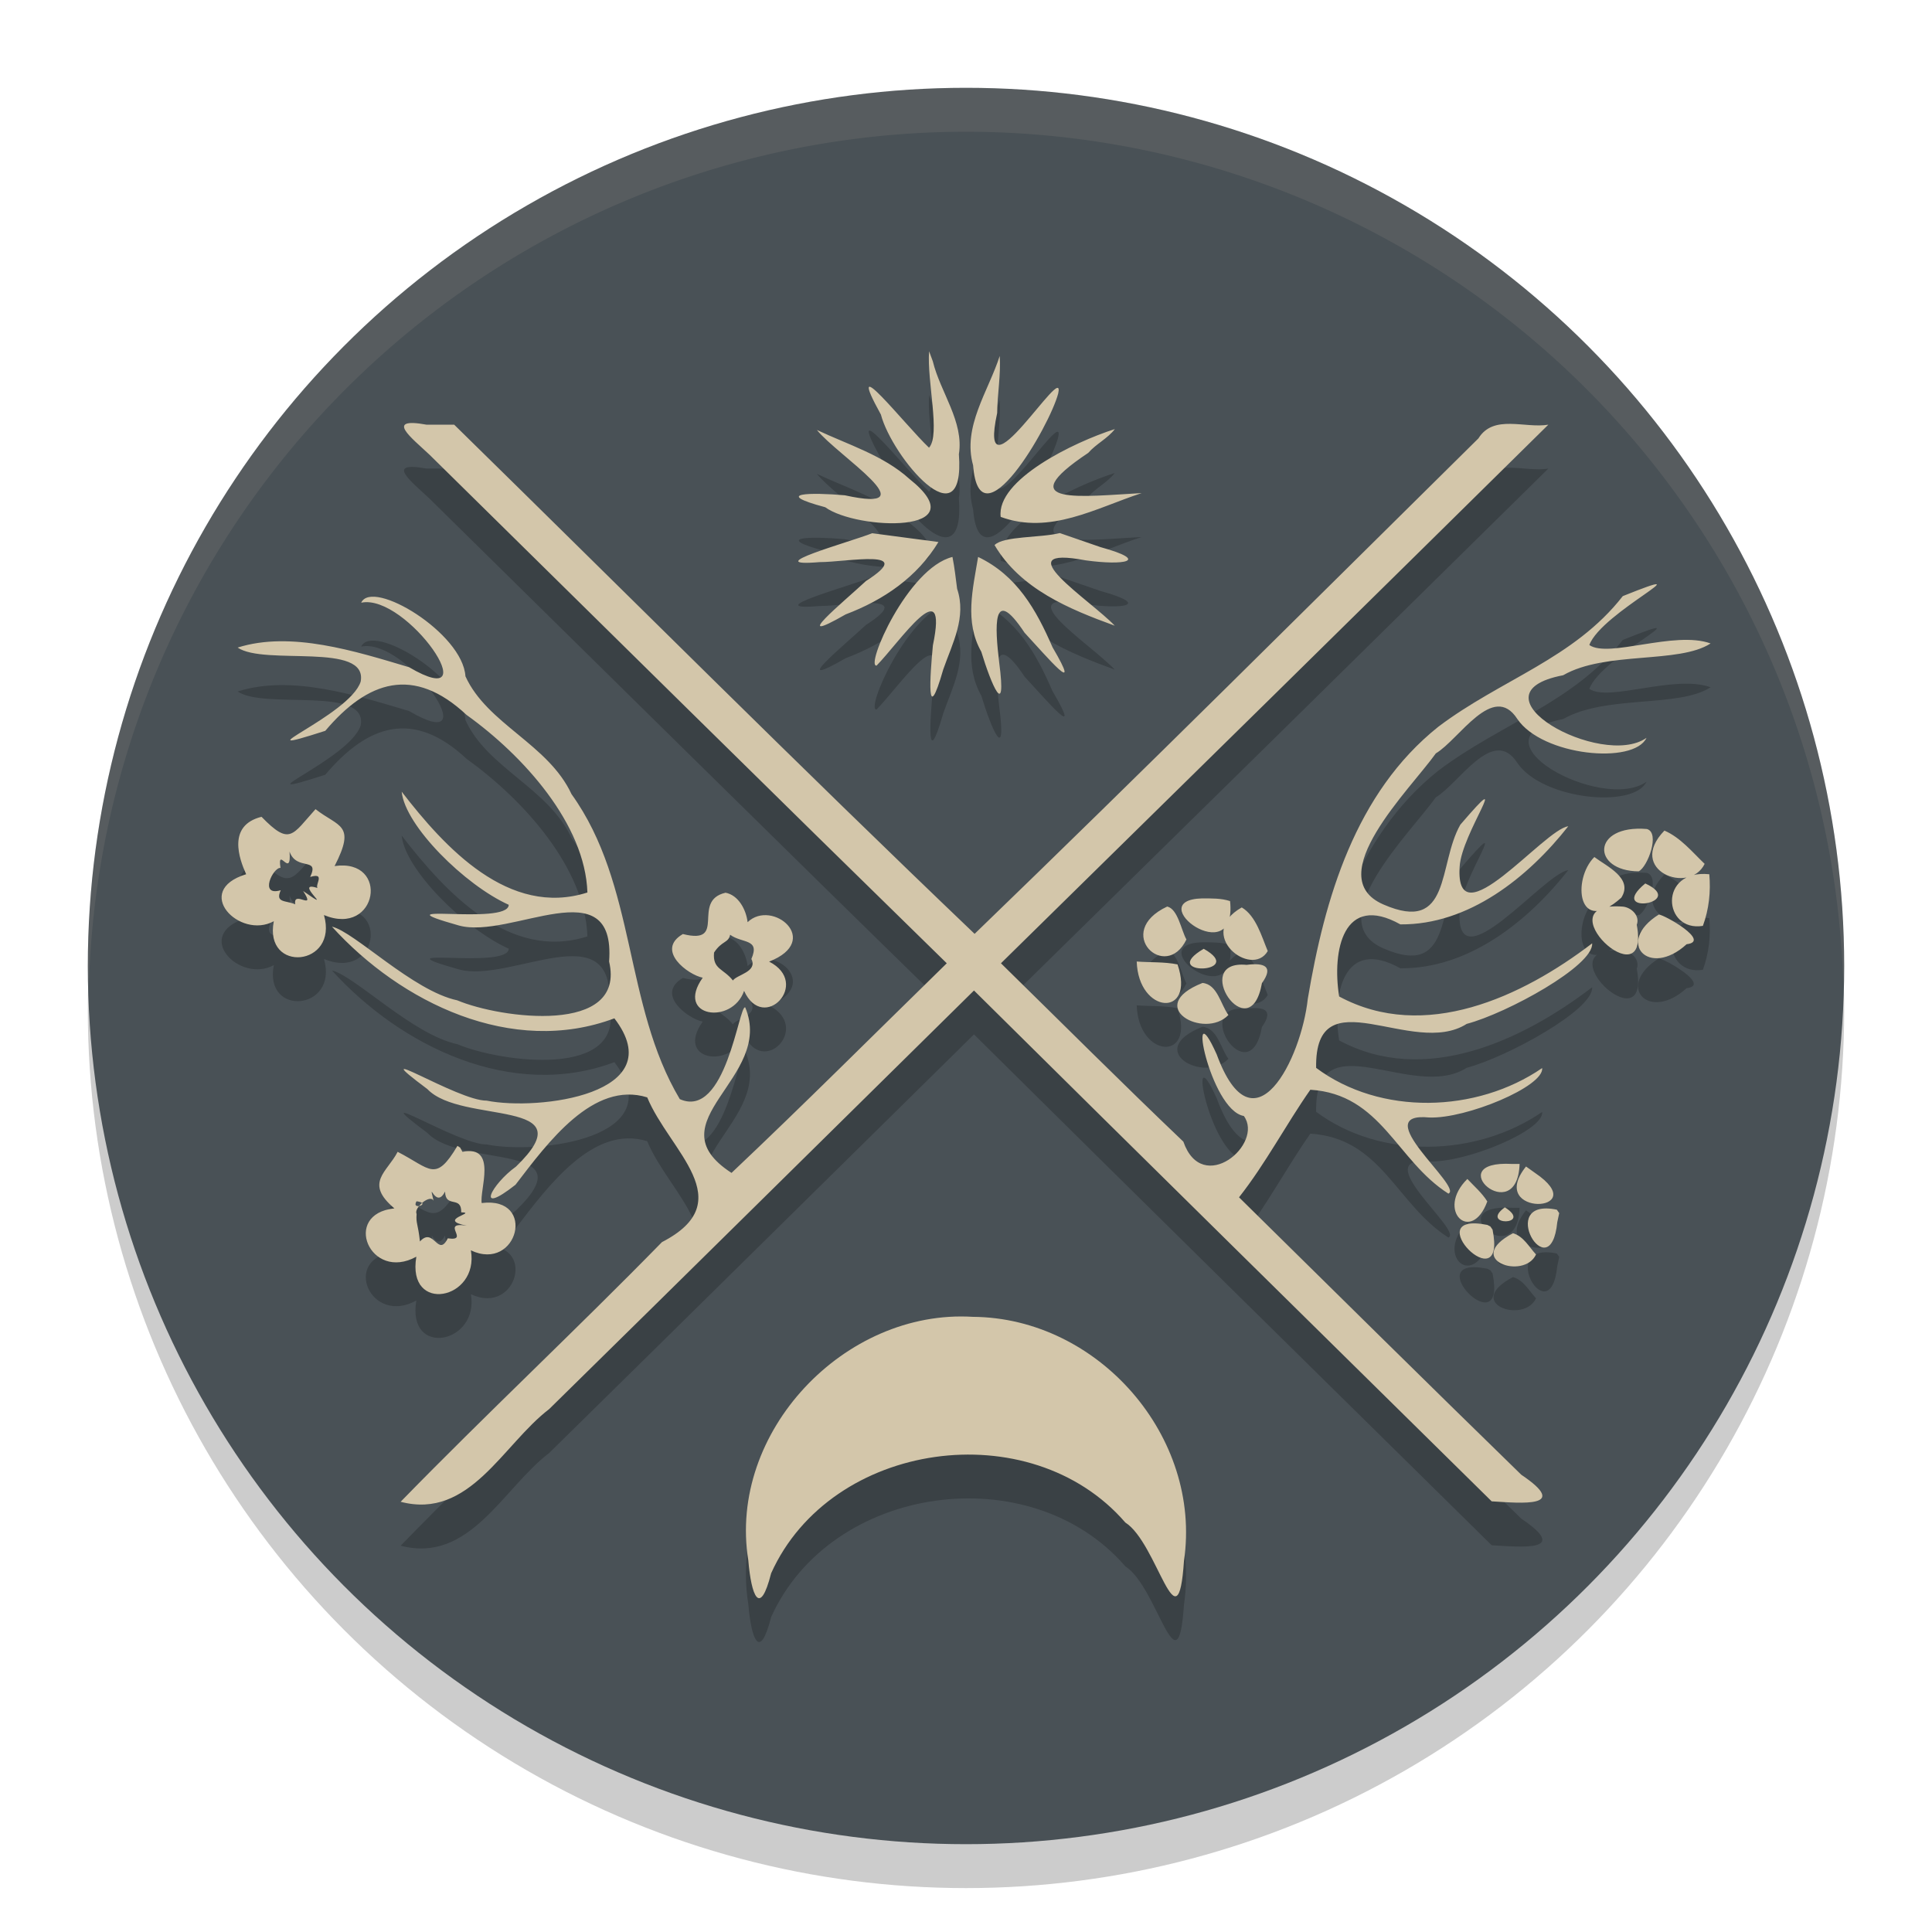 <svg xmlns="http://www.w3.org/2000/svg" width="22" height="22" version="1">
 <circle style="opacity:0.2" class="cls-1" cx="11" cy="11.5" r="10"/>
 <circle style="fill:#495156" class="cls-1" cx="11" cy="11" r="10"/>
 <path style="opacity:0.1;fill:#d3c6aa" d="M 11,1 A 10,10 0 0 0 1,11 10,10 0 0 0 1.011,11.291 10,10 0 0 1 11,1.5 10,10 0 0 1 20.989,11.209 10,10 0 0 0 21,11 10,10 0 0 0 11,1 Z"/>
 <path style="opacity:0.2" d="m 10.58,4.5 c -0.027,0.335 0.132,0.949 -0.001,1.098 C 10.305,5.339 9.594,4.428 10.031,5.22 c 0.127,0.483 0.963,1.475 0.888,0.452 0.059,-0.372 -0.211,-0.704 -0.297,-1.059 -0.014,-0.038 -0.028,-0.076 -0.042,-0.114 z m 0.804,0.053 c -0.129,0.403 -0.427,0.807 -0.303,1.246 0.071,0.935 0.873,-0.446 0.969,-0.819 0.089,-0.404 -0.929,1.3 -0.695,0.223 0.002,-0.217 0.043,-0.433 0.029,-0.65 z M 4.858,5.336 C 4.371,5.247 4.689,5.486 4.892,5.679 6.854,7.61 8.812,9.545 10.781,11.468 9.965,12.265 9.159,13.073 8.33,13.856 7.422,13.267 8.825,12.779 8.486,11.971 8.414,11.94 8.266,13.25 7.741,13.016 7.101,11.941 7.251,10.575 6.508,9.542 6.243,8.972 5.548,8.746 5.3,8.2 5.27,7.709 4.24,7.086 4.113,7.363 4.632,7.254 5.584,8.64 4.659,8.097 4.046,7.914 3.313,7.681 2.706,7.874 3.011,8.084 4.193,7.804 4.107,8.261 3.983,8.65 2.66,9.157 3.704,8.822 4.188,8.249 4.709,8.076 5.313,8.641 5.96,9.105 6.663,9.883 6.689,10.663 5.795,10.949 5.065,10.151 4.574,9.515 c 0.038,0.389 0.721,1.064 1.219,1.288 -0.002,0.245 -1.56,-0.045 -0.567,0.236 0.591,0.162 1.789,-0.661 1.71,0.41 C 7.132,12.291 5.699,12.098 5.207,11.89 4.702,11.784 4.036,11.109 3.78,11.051 c 0.786,0.867 2.051,1.481 3.216,1.044 0.662,0.865 -0.864,1.055 -1.455,0.937 -0.325,0.006 -1.456,-0.716 -0.674,-0.131 0.388,0.408 1.825,0.093 1.009,0.882 -0.28,0.201 -0.471,0.573 -0.006,0.207 0.37,-0.483 0.886,-1.186 1.5,-0.995 0.251,0.609 1.073,1.181 0.168,1.648 -0.977,1.001 -2,1.957 -2.976,2.958 0.787,0.207 1.163,-0.652 1.691,-1.055 C 7.868,14.959 9.478,13.367 11.091,11.779 c 1.961,1.943 3.929,3.879 5.895,5.817 0.339,0.02 0.901,0.077 0.337,-0.303 -1.076,-1.048 -2.144,-2.105 -3.214,-3.159 0.304,-0.386 0.533,-0.826 0.812,-1.225 0.81,0.051 0.979,0.806 1.572,1.183 0.173,-0.073 -0.935,-0.937 -0.218,-0.867 0.417,0.017 1.309,-0.353 1.286,-0.563 -0.747,0.513 -1.842,0.544 -2.574,-0.002 -0.018,-1.06 1.098,-0.108 1.715,-0.501 0.458,-0.121 1.447,-0.662 1.428,-0.917 -0.798,0.61 -1.909,1.129 -2.881,0.605 -0.083,-0.523 0.048,-1.183 0.697,-0.821 0.778,0.007 1.454,-0.535 1.912,-1.117 -0.275,0.033 -1.29,1.317 -1.237,0.462 0.019,-0.38 0.635,-1.21 0.008,-0.48 -0.258,0.453 -0.099,1.248 -0.877,0.908 C 15.032,10.485 16.06,9.486 16.35,9.079 16.616,8.921 17.002,8.26 17.278,8.687 17.563,9.108 18.604,9.209 18.749,8.902 18.237,9.26 16.687,8.402 17.8,8.188 18.283,7.91 19.117,8.062 19.479,7.826 19.066,7.677 18.317,7.997 18.098,7.844 18.235,7.471 19.483,6.886 18.479,7.287 17.923,8.001 17.09,8.237 16.378,8.776 15.433,9.53 15.084,10.731 14.892,11.874 c -0.073,0.681 -0.616,1.779 -1.037,0.633 -0.351,-0.784 -0.081,0.634 0.309,0.701 0.232,0.319 -0.472,0.916 -0.689,0.292 C 12.774,12.831 12.09,12.146 11.398,11.468 13.478,9.426 15.556,7.382 17.631,5.336 17.363,5.38 17.008,5.214 16.835,5.492 14.927,7.377 13.027,9.27 11.098,11.133 9.099,9.225 7.146,7.269 5.172,5.336 c -0.104,-2e-7 -0.209,-3e-7 -0.313,-5e-7 z m 7.837,0.05 C 12.226,5.534 11.343,5.964 11.395,6.385 11.956,6.592 12.478,6.286 13,6.115 12.344,6.15 11.478,6.266 12.392,5.656 12.481,5.555 12.613,5.492 12.695,5.385 Z M 9.302,5.396 C 9.533,5.685 10.603,6.355 9.62,6.14 9.241,6.107 8.782,6.11 9.397,6.276 9.755,6.537 11.153,6.588 10.355,5.953 10.059,5.685 9.658,5.564 9.302,5.396 Z m 2.767,1.174 c -0.223,0.056 -0.64,0.032 -0.744,0.137 0.295,0.5 0.847,0.728 1.369,0.918 C 12.418,7.333 11.425,6.703 12.363,6.88 12.794,6.941 13.109,6.89 12.53,6.729 12.376,6.676 12.222,6.623 12.068,6.57 Z m -2.137,0.002 C 9.669,6.675 8.624,6.96 9.332,6.901 9.645,6.9 10.452,6.739 9.861,7.116 9.596,7.362 8.969,7.875 9.63,7.495 10.063,7.332 10.444,7.072 10.686,6.671 10.434,6.638 10.183,6.605 9.932,6.572 Z m 0.914,0.27 c -0.513,0.127 -0.997,1.256 -0.864,1.237 0.259,-0.263 0.823,-1.104 0.641,-0.23 -0.032,0.342 -0.078,0.957 0.118,0.274 0.105,-0.3 0.267,-0.594 0.158,-0.918 -0.016,-0.121 -0.029,-0.242 -0.053,-0.362 z m 0.292,0 c -0.06,0.364 -0.157,0.739 0.036,1.079 0.113,0.372 0.292,0.797 0.204,0.123 -0.048,-0.399 -0.083,-0.899 0.289,-0.339 0.259,0.279 0.672,0.769 0.318,0.165 C 11.799,7.441 11.58,7.052 11.138,6.841 Z m -7.545,2.872 c -0.266,0.294 -0.29,0.422 -0.615,0.087 -0.393,0.098 -0.253,0.479 -0.175,0.654 -0.618,0.189 -0.074,0.748 0.315,0.535 -0.117,0.596 0.74,0.518 0.571,-0.07 0.614,0.254 0.753,-0.65 0.121,-0.558 C 4.058,9.88 3.855,9.92 3.593,9.713 Z M 18.753,9.94 c -0.631,-0.052 -0.632,0.479 -0.093,0.482 0.103,-0.05 0.247,-0.441 0.093,-0.482 z m 0.2,0.018 c -0.437,0.45 0.284,0.738 0.458,0.379 -0.142,-0.136 -0.274,-0.299 -0.458,-0.379 z m -15.656,0.239 c 0.08,0.227 0.346,0.054 0.235,0.289 0.205,-0.062 0.008,0.137 0.11,0.135 -0.353,-0.129 0.222,0.315 -0.19,0.025 0.154,0.239 -0.119,-0.019 -0.09,0.152 -0.107,-0.048 -0.232,-0.013 -0.165,-0.161 -0.252,0.076 -0.086,-0.263 -0.003,-0.254 -0.039,-0.261 0.128,0.138 0.103,-0.187 z m 14.858,0.062 c -0.256,0.256 -0.19,0.909 0.307,0.463 0.141,-0.221 -0.169,-0.358 -0.307,-0.463 z m 1.309,0.196 c -0.583,-0.059 -0.526,0.662 -0.073,0.588 0.069,-0.187 0.091,-0.39 0.073,-0.588 z m -0.729,0.105 c -0.451,0.372 0.49,0.226 0,0 z M 8.26,10.666 c -0.396,0.093 0.031,0.599 -0.484,0.47 -0.318,0.186 0.063,0.467 0.226,0.497 -0.32,0.451 0.337,0.542 0.471,0.15 0.22,0.486 0.767,-0.087 0.285,-0.333 0.612,-0.239 0.035,-0.719 -0.245,-0.449 -0.016,-0.139 -0.102,-0.308 -0.253,-0.336 z m 5.43,0.064 c -0.706,0.019 0.403,0.839 0.317,0.031 -0.103,-0.034 -0.211,-0.03 -0.317,-0.031 z m -0.399,0.093 c -0.621,0.291 -0.017,0.866 0.219,0.375 -0.059,-0.104 -0.097,-0.348 -0.219,-0.375 z m 5.192,10e-4 c -0.935,-0.075 0.322,1.102 0.155,0.207 0.039,-0.103 -0.061,-0.196 -0.155,-0.207 z m -4.343,0.009 c -0.537,0.305 0.111,0.814 0.296,0.497 -0.07,-0.167 -0.133,-0.4 -0.296,-0.497 z m 4.749,0.081 c -0.501,0.314 -0.113,0.731 0.317,0.338 0.282,-0.033 -0.255,-0.336 -0.317,-0.338 z M 8.314,11.143 c 0.138,0.102 0.344,0.041 0.241,0.276 0.074,0.147 -0.167,0.179 -0.21,0.245 -0.108,-0.138 -0.232,-0.126 -0.215,-0.318 0.089,-0.137 0.164,-0.106 0.184,-0.203 z m 5.393,0.16 c -0.533,0.313 0.504,0.284 0,0 z m -0.763,0.145 c 0.019,0.601 0.672,0.646 0.465,0.033 -0.152,-0.031 -0.311,-0.021 -0.465,-0.033 z m 1.251,0.038 c -0.653,-0.063 0.037,0.982 0.175,0.208 0.138,-0.193 0.026,-0.234 -0.175,-0.208 z m -0.502,0.206 c -0.678,0.268 0.023,0.65 0.295,0.365 -0.088,-0.119 -0.125,-0.35 -0.295,-0.365 z m -8.484,1.855 c -0.252,0.424 -0.306,0.26 -0.681,0.068 -0.119,0.232 -0.383,0.353 -0.037,0.644 -0.604,0.062 -0.278,0.841 0.25,0.55 -0.112,0.657 0.719,0.492 0.621,-0.072 0.533,0.252 0.756,-0.617 0.124,-0.539 C 5.456,14.059 5.671,13.534 5.266,13.616 l -0.026,-0.048 -0.031,-0.02 z m 12.01,0.206 c -0.836,-0.047 0.058,0.747 0.085,3e-6 l -0.044,-2e-6 z m 0.158,0.029 c -0.463,0.579 0.785,0.534 0.101,0.072 -0.034,-0.024 -0.067,-0.048 -0.101,-0.072 z m -0.668,0.142 c -0.366,0.361 0.048,0.746 0.227,0.256 -0.061,-0.098 -0.149,-0.173 -0.227,-0.256 z M 5.068,14.069 c 0.004,0.194 0.189,0.04 0.184,0.236 0.193,0.003 -0.292,0.084 0.063,0.152 -0.313,-0.049 0.047,0.182 -0.216,0.144 -0.111,0.225 -0.161,-0.138 -0.317,0.036 -0.023,-0.209 -0.047,-0.203 -0.038,-0.314 -0.036,-0.07 0.158,-0.231 0.193,-0.149 -0.063,-0.272 0.022,0.11 0.131,-0.106 z M 4.743,14.178 c 0.181,0.023 -0.066,0.112 0,0 z m 12.393,0.069 c -0.298,0.216 0.328,0.209 0,0 z m 0.592,0.027 c -0.706,-0.147 -0.073,0.926 0.005,0.142 l 0.022,-0.103 -0.027,-0.039 z m -0.793,0.173 c -0.812,-0.162 0.23,0.898 0.061,0.054 l -0.025,-0.036 -0.035,-0.018 z m 0.294,0.095 c -0.571,0.3 0.124,0.539 0.262,0.242 -0.08,-0.086 -0.141,-0.206 -0.262,-0.242 z m -6.151,0.952 c -1.461,-0.09 -2.792,1.313 -2.557,2.772 0.034,0.404 0.131,0.656 0.26,0.148 0.681,-1.511 2.952,-1.828 4.033,-0.578 0.368,0.233 0.599,1.464 0.668,0.437 0.208,-1.416 -0.977,-2.769 -2.404,-2.779 z"/>
 <path style="fill:#d3c6aa" d="m 10.58,4 c -0.027,0.335 0.132,0.949 -0.001,1.098 C 10.305,4.839 9.594,3.929 10.031,4.721 10.158,5.204 10.994,6.196 10.919,5.172 10.978,4.801 10.708,4.468 10.622,4.114 10.608,4.076 10.594,4.038 10.58,4 Z m 0.804,0.053 c -0.129,0.403 -0.427,0.807 -0.303,1.246 0.071,0.935 0.873,-0.446 0.969,-0.819 0.089,-0.404 -0.929,1.3 -0.695,0.223 0.002,-0.217 0.043,-0.433 0.029,-0.65 z M 4.858,4.836 C 4.371,4.747 4.689,4.987 4.892,5.179 6.854,7.11 8.812,9.045 10.781,10.969 9.965,11.766 9.159,12.573 8.33,13.356 7.422,12.768 8.825,12.28 8.486,11.471 8.414,11.44 8.266,12.75 7.741,12.516 7.101,11.442 7.251,10.076 6.508,9.043 6.243,8.473 5.548,8.246 5.3,7.701 5.27,7.209 4.24,6.586 4.113,6.863 4.632,6.754 5.584,8.14 4.659,7.598 4.046,7.415 3.313,7.182 2.706,7.374 3.011,7.584 4.193,7.305 4.107,7.762 3.983,8.151 2.66,8.657 3.704,8.322 4.188,7.75 4.709,7.577 5.313,8.141 5.96,8.605 6.663,9.384 6.689,10.163 5.795,10.449 5.065,9.651 4.574,9.015 c 0.038,0.389 0.721,1.064 1.219,1.288 -0.002,0.245 -1.56,-0.045 -0.567,0.236 0.591,0.162 1.789,-0.661 1.71,0.41 0.197,0.842 -1.237,0.649 -1.729,0.442 C 4.702,11.284 4.036,10.61 3.78,10.552 c 0.786,0.867 2.051,1.481 3.216,1.044 0.662,0.865 -0.864,1.055 -1.455,0.937 -0.325,0.006 -1.456,-0.716 -0.674,-0.131 0.388,0.408 1.825,0.093 1.009,0.882 -0.28,0.201 -0.471,0.573 -0.006,0.207 0.37,-0.483 0.886,-1.186 1.5,-0.995 0.251,0.609 1.073,1.181 0.168,1.648 C 6.56,15.144 5.538,16.1 4.562,17.101 5.348,17.308 5.725,16.449 6.253,16.046 7.868,14.46 9.478,12.868 11.091,11.279 c 1.961,1.943 3.929,3.879 5.895,5.817 0.339,0.02 0.901,0.077 0.337,-0.303 -1.076,-1.048 -2.144,-2.105 -3.214,-3.159 0.304,-0.386 0.533,-0.826 0.812,-1.225 0.81,0.051 0.979,0.806 1.572,1.183 0.173,-0.073 -0.935,-0.937 -0.218,-0.867 0.417,0.017 1.309,-0.353 1.286,-0.563 -0.747,0.513 -1.842,0.544 -2.574,-0.002 -0.018,-1.06 1.098,-0.108 1.715,-0.501 0.458,-0.121 1.447,-0.662 1.428,-0.917 -0.798,0.61 -1.909,1.129 -2.881,0.605 -0.083,-0.523 0.048,-1.183 0.697,-0.821 0.778,0.007 1.454,-0.535 1.912,-1.117 -0.275,0.033 -1.29,1.317 -1.237,0.462 0.019,-0.38 0.635,-1.21 0.008,-0.48 -0.258,0.453 -0.099,1.248 -0.877,0.908 C 15.032,9.985 16.06,8.987 16.35,8.579 16.616,8.421 17.002,7.76 17.278,8.187 17.563,8.608 18.604,8.709 18.749,8.402 18.237,8.761 16.687,7.902 17.8,7.689 18.283,7.411 19.117,7.562 19.479,7.327 19.066,7.178 18.317,7.498 18.098,7.345 18.235,6.971 19.483,6.386 18.479,6.788 17.923,7.501 17.09,7.737 16.378,8.276 15.433,9.03 15.084,10.231 14.892,11.374 c -0.073,0.681 -0.616,1.779 -1.037,0.633 -0.351,-0.784 -0.081,0.634 0.309,0.701 0.232,0.319 -0.472,0.916 -0.689,0.292 C 12.774,12.332 12.09,11.647 11.398,10.969 13.478,8.927 15.556,6.883 17.631,4.836 17.363,4.881 17.008,4.714 16.835,4.992 14.927,6.877 13.027,8.771 11.098,10.634 9.099,8.725 7.146,6.77 5.172,4.836 c -0.104,-2e-7 -0.209,-3e-7 -0.313,-5e-7 z M 12.695,4.886 C 12.226,5.035 11.343,5.465 11.395,5.886 11.956,6.092 12.478,5.786 13,5.615 12.344,5.65 11.478,5.766 12.392,5.157 12.481,5.055 12.613,4.993 12.695,4.886 Z M 9.302,4.896 C 9.533,5.185 10.603,5.855 9.62,5.64 9.241,5.607 8.782,5.611 9.397,5.776 9.755,6.037 11.153,6.088 10.355,5.453 10.059,5.185 9.658,5.064 9.302,4.896 Z m 2.767,1.174 c -0.223,0.056 -0.64,0.032 -0.744,0.137 0.295,0.5 0.847,0.728 1.369,0.918 -0.276,-0.291 -1.269,-0.921 -0.33,-0.744 0.431,0.06 0.746,0.009 0.167,-0.151 C 12.376,6.176 12.222,6.123 12.068,6.07 Z M 9.932,6.072 C 9.669,6.175 8.624,6.46 9.332,6.401 9.645,6.401 10.452,6.239 9.861,6.616 9.596,6.862 8.969,7.375 9.63,6.996 10.063,6.832 10.444,6.572 10.686,6.172 10.434,6.139 10.183,6.105 9.932,6.072 Z m 0.914,0.27 c -0.513,0.127 -0.997,1.256 -0.864,1.237 0.259,-0.263 0.823,-1.104 0.641,-0.23 -0.032,0.342 -0.078,0.957 0.118,0.274 0.105,-0.3 0.267,-0.594 0.158,-0.918 -0.016,-0.121 -0.029,-0.242 -0.053,-0.362 z m 0.292,0 c -0.06,0.364 -0.157,0.739 0.036,1.079 0.113,0.372 0.292,0.797 0.204,0.123 -0.048,-0.399 -0.083,-0.899 0.289,-0.339 0.259,0.279 0.672,0.769 0.318,0.165 C 11.799,6.942 11.58,6.553 11.138,6.342 Z M 3.593,9.214 C 3.327,9.508 3.303,9.636 2.978,9.301 2.585,9.399 2.724,9.781 2.803,9.955 c -0.618,0.189 -0.074,0.748 0.315,0.535 -0.117,0.596 0.74,0.518 0.571,-0.07 C 4.303,10.674 4.442,9.77 3.81,9.862 4.058,9.38 3.855,9.42 3.593,9.214 Z M 18.753,9.44 c -0.631,-0.052 -0.632,0.479 -0.093,0.482 0.103,-0.05 0.247,-0.441 0.093,-0.482 z m 0.2,0.018 C 18.516,9.908 19.237,10.196 19.411,9.837 19.269,9.701 19.137,9.538 18.953,9.458 Z M 3.297,9.697 c 0.08,0.227 0.346,0.054 0.235,0.289 0.205,-0.062 0.008,0.137 0.11,0.135 -0.353,-0.129 0.222,0.315 -0.19,0.025 0.154,0.239 -0.119,-0.019 -0.09,0.152 -0.107,-0.048 -0.232,-0.013 -0.165,-0.161 -0.252,0.076 -0.086,-0.263 -0.003,-0.254 -0.039,-0.261 0.128,0.138 0.103,-0.187 z m 14.858,0.062 c -0.256,0.256 -0.19,0.909 0.307,0.463 0.141,-0.221 -0.169,-0.358 -0.307,-0.463 z m 1.309,0.196 c -0.583,-0.059 -0.526,0.662 -0.073,0.588 0.069,-0.187 0.091,-0.39 0.073,-0.588 z m -0.729,0.105 c -0.451,0.372 0.49,0.226 0,0 z M 8.26,10.166 c -0.396,0.093 0.031,0.599 -0.484,0.47 -0.318,0.186 0.063,0.467 0.226,0.497 -0.32,0.451 0.337,0.542 0.471,0.15 0.22,0.486 0.767,-0.087 0.285,-0.333 0.612,-0.239 0.035,-0.719 -0.245,-0.449 -0.016,-0.139 -0.102,-0.308 -0.253,-0.336 z m 5.43,0.064 c -0.706,0.019 0.403,0.839 0.317,0.031 -0.103,-0.034 -0.211,-0.03 -0.317,-0.031 z m -0.399,0.093 c -0.621,0.291 -0.017,0.866 0.219,0.375 -0.059,-0.104 -0.097,-0.348 -0.219,-0.375 z m 5.192,10e-4 c -0.935,-0.075 0.322,1.102 0.155,0.207 0.039,-0.103 -0.061,-0.196 -0.155,-0.207 z m -4.343,0.009 c -0.537,0.305 0.111,0.814 0.296,0.497 -0.07,-0.167 -0.133,-0.4 -0.296,-0.497 z m 4.749,0.081 c -0.501,0.314 -0.113,0.731 0.317,0.338 0.282,-0.033 -0.255,-0.336 -0.317,-0.338 z M 8.314,10.644 C 8.453,10.746 8.658,10.685 8.556,10.92 8.63,11.067 8.389,11.099 8.346,11.165 8.237,11.027 8.113,11.039 8.131,10.847 8.22,10.71 8.295,10.74 8.314,10.644 Z m 5.393,0.16 c -0.533,0.313 0.504,0.284 0,0 z m -0.763,0.145 c 0.019,0.601 0.672,0.646 0.465,0.033 -0.152,-0.031 -0.311,-0.021 -0.465,-0.033 z m 1.251,0.038 c -0.653,-0.063 0.037,0.982 0.175,0.208 0.138,-0.193 0.026,-0.234 -0.175,-0.208 z m -0.502,0.206 c -0.678,0.268 0.023,0.65 0.295,0.365 -0.088,-0.119 -0.125,-0.35 -0.295,-0.365 z m -8.484,1.855 c -0.252,0.424 -0.306,0.26 -0.681,0.068 -0.119,0.232 -0.383,0.353 -0.037,0.644 -0.604,0.062 -0.278,0.841 0.25,0.55 -0.112,0.657 0.719,0.492 0.621,-0.072 0.533,0.252 0.756,-0.617 0.124,-0.539 C 5.456,13.56 5.671,13.035 5.266,13.116 L 5.24,13.068 5.209,13.048 Z m 12.01,0.206 c -0.836,-0.047 0.058,0.747 0.085,3e-6 l -0.044,-2e-6 z m 0.158,0.029 c -0.463,0.579 0.785,0.534 0.101,0.072 -0.034,-0.024 -0.067,-0.048 -0.101,-0.072 z m -0.668,0.142 c -0.366,0.361 0.048,0.746 0.227,0.256 -0.061,-0.098 -0.149,-0.173 -0.227,-0.256 z M 5.068,13.569 c 0.004,0.194 0.189,0.04 0.184,0.236 0.193,0.003 -0.292,0.084 0.063,0.152 -0.313,-0.049 0.047,0.182 -0.216,0.144 -0.111,0.225 -0.161,-0.138 -0.317,0.036 -0.023,-0.209 -0.047,-0.203 -0.038,-0.314 -0.036,-0.07 0.158,-0.231 0.193,-0.149 -0.063,-0.272 0.022,0.11 0.131,-0.106 z M 4.743,13.679 c 0.181,0.023 -0.066,0.112 0,0 z m 12.393,0.069 c -0.298,0.216 0.328,0.209 0,0 z m 0.592,0.027 c -0.706,-0.147 -0.073,0.926 0.005,0.142 l 0.022,-0.103 -0.027,-0.039 z m -0.793,0.173 c -0.812,-0.162 0.23,0.898 0.061,0.054 l -0.025,-0.036 -0.035,-0.018 z m 0.294,0.095 c -0.571,0.3 0.124,0.539 0.262,0.242 -0.08,-0.086 -0.141,-0.206 -0.262,-0.242 z m -6.151,0.952 c -1.461,-0.09 -2.792,1.313 -2.557,2.772 0.034,0.404 0.131,0.656 0.26,0.148 0.681,-1.511 2.952,-1.828 4.033,-0.578 0.368,0.233 0.599,1.464 0.668,0.437 0.208,-1.416 -0.977,-2.769 -2.404,-2.779 z"/>
</svg>
